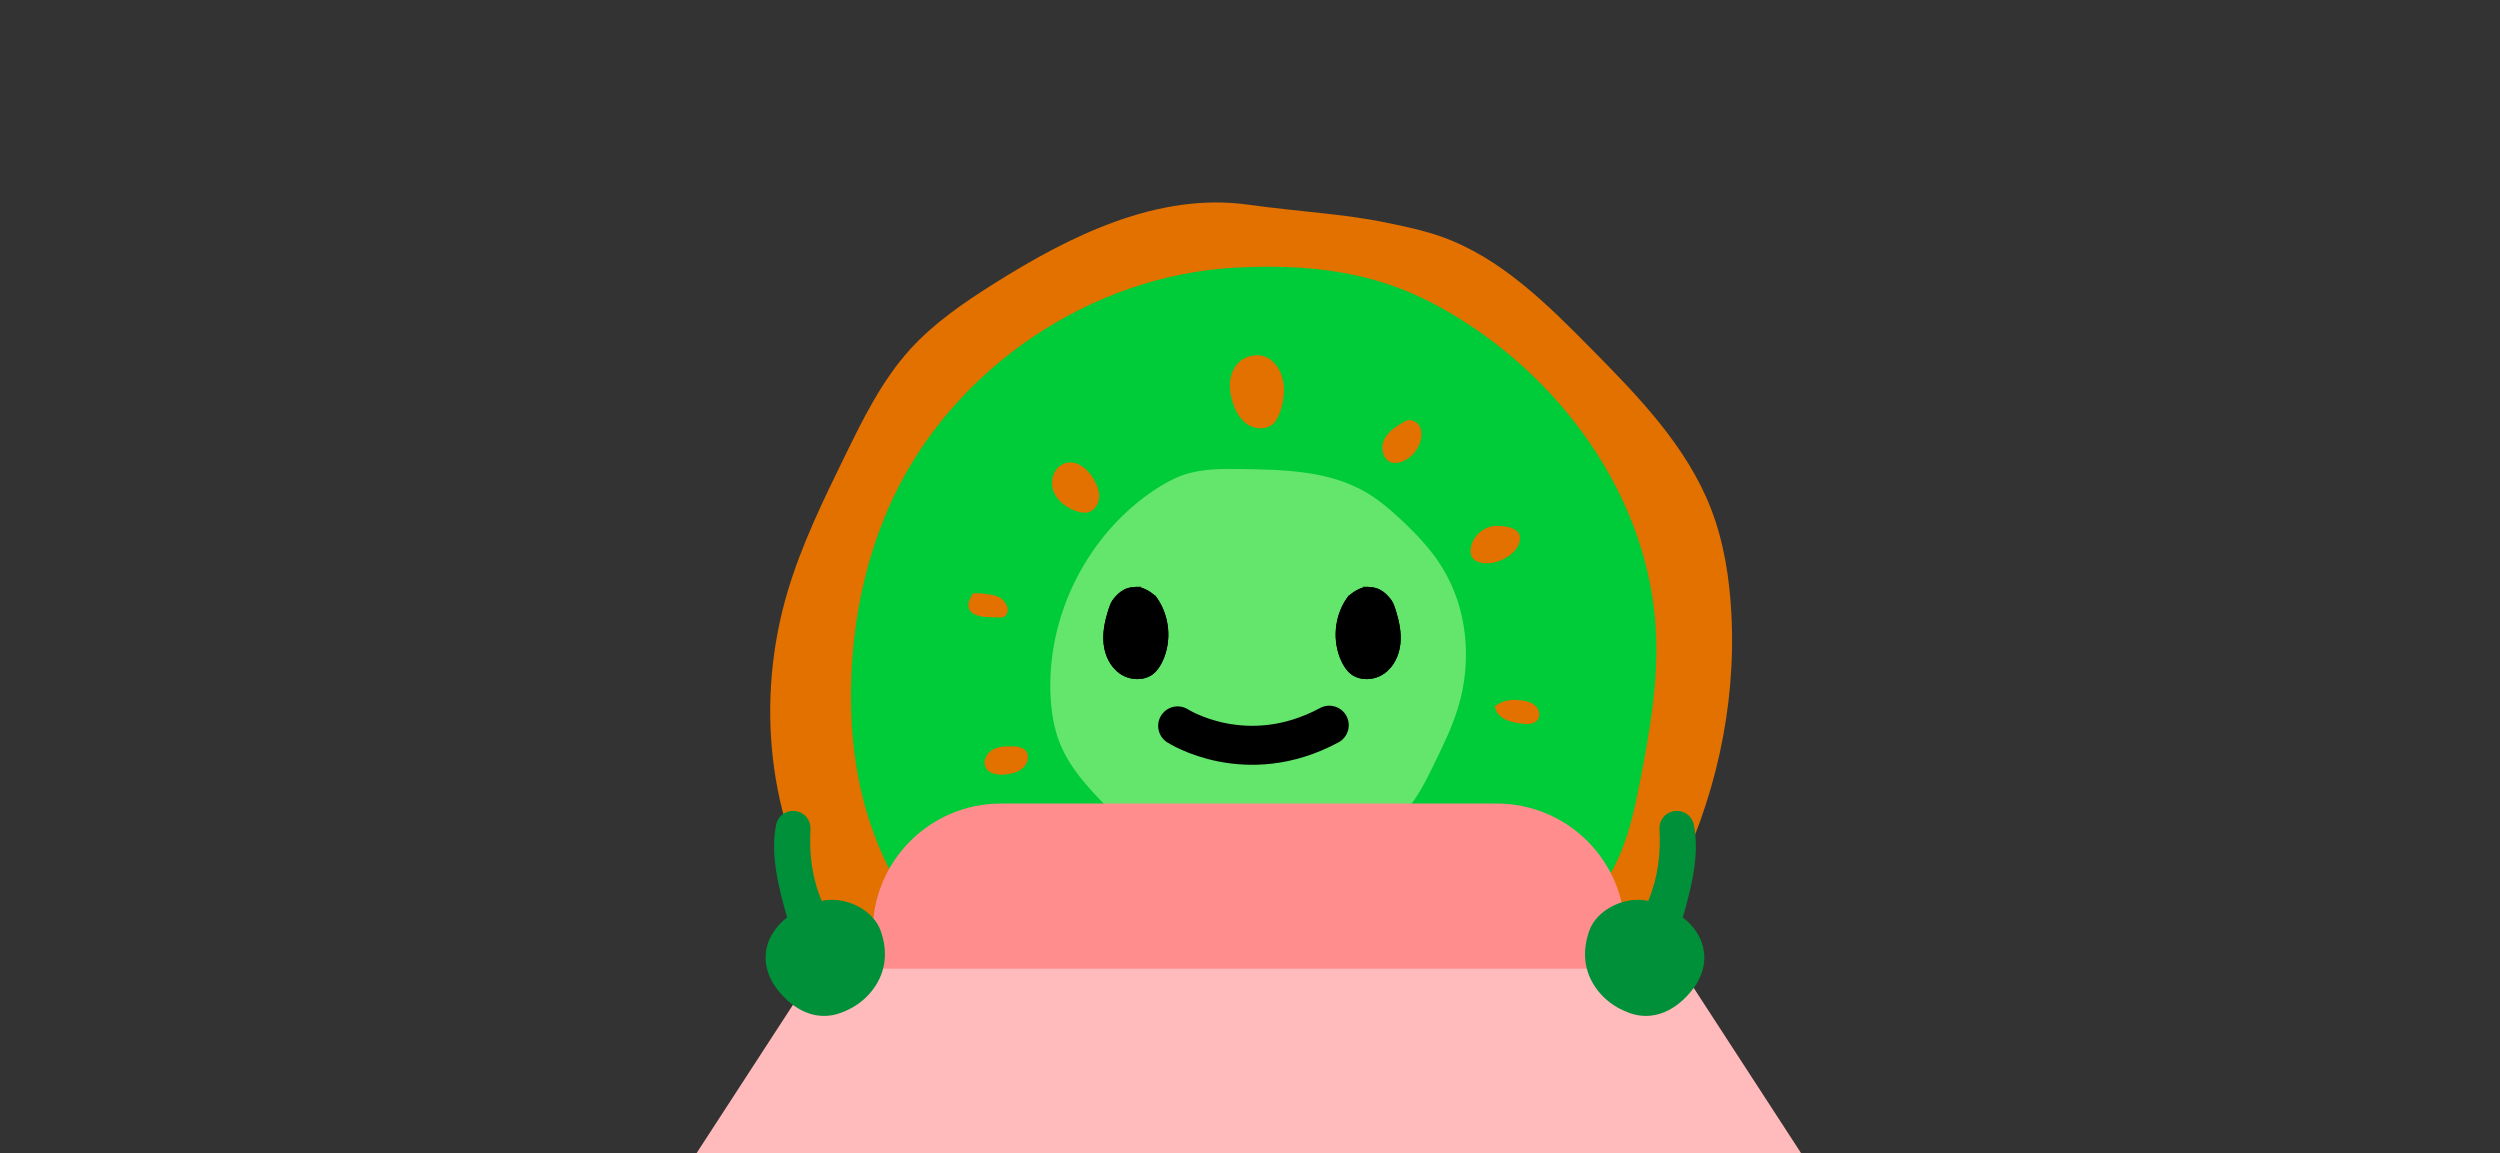 <svg width="852" height="393" viewBox="0 0 852 393" fill="none" xmlns="http://www.w3.org/2000/svg">
<rect x="0" y="0" width="852" height="393" fill="#333333" stroke="none"/>
<g clip-path="url(#clip0_171_93)">
<path d="M496.872 375.513C501.294 389.37 503.127 403.116 502.234 418.005C508.455 419.031 515.066 422.034 519.691 426.321C524.32 430.608 525.573 439.101 520.525 442.88C518.924 444.078 516.946 444.638 514.998 445.095C506.625 447.052 497.893 447.48 489.368 446.341C483.269 445.527 476.781 443.596 473.181 438.601C470.547 434.95 469.924 429.934 471.58 425.749C473.236 421.564 477.116 418.332 481.537 417.463C482.164 404.895 481.346 392.259 479.123 379.872C478.246 375.001 481.465 370.307 486.327 369.371C486.395 369.358 486.458 369.346 486.526 369.333C491.032 368.482 495.479 371.133 496.876 375.505L496.872 375.513Z" fill="#009039"/>
<path d="M355.904 375.513C351.483 389.37 349.649 403.116 350.543 418.005C344.321 419.031 337.71 422.034 333.086 426.321C328.457 430.608 327.203 439.101 332.251 442.88C333.852 444.078 335.83 444.638 337.778 445.095C346.151 447.052 354.883 447.48 363.409 446.341C369.507 445.527 375.995 443.596 379.595 438.601C382.229 434.95 382.852 429.934 381.196 425.749C379.54 421.564 375.661 418.332 371.239 417.463C370.613 404.895 371.43 392.259 373.653 379.872C374.53 375.001 371.311 370.307 366.449 369.371C366.382 369.358 366.318 369.346 366.25 369.333C361.744 368.482 357.297 371.133 355.9 375.505L355.904 375.513Z" fill="#009039"/>
<path d="M425.24 69.729C394.697 65.518 364.861 80.204 338.777 96.649C328.512 103.122 318.352 110.026 310.199 119.02C300.552 129.656 294.123 142.75 287.817 155.657C280.482 170.674 273.109 185.78 268.361 201.805C257.562 238.248 261.471 279.427 281.608 311.663C290.29 325.566 301.691 337.571 313.668 348.754C322.312 356.824 331.366 364.567 341.589 370.506C370.337 387.213 405.242 388.179 438.488 388.709C454.424 388.963 470.755 389.154 485.797 383.888C493.378 381.232 500.434 377.25 507.151 372.849C560.72 337.749 593.47 273.06 590.048 209.095C589.4 196.95 587.515 184.768 583.123 173.428C574.831 152.014 558.276 135.036 542.141 118.702C527.123 103.494 511.381 87.812 491.239 80.662C485.069 78.472 478.632 77.146 472.22 75.824C457.871 72.872 443.091 72.194 425.24 69.733V69.729Z" fill="#E27100"/>
<path d="M421.245 91.192C371.94 93.772 325.206 125.221 304.247 169.932C295.311 188.991 290.856 210.006 290.11 231.046C289.585 245.902 290.894 260.894 294.913 275.207C301.46 298.527 315.317 319.733 334.045 335.093C362.191 358.179 399.836 367.232 436.233 366.711C450.543 366.507 473.454 361.051 485.986 354.689C494.782 350.22 502.655 343.827 510.922 338.439C517.804 333.953 523.555 327.963 529.222 322.012C537.247 313.586 545.353 304.966 550.541 294.549C555.068 285.454 557.173 275.377 559.108 265.405C562.255 249.177 565.08 232.728 564.394 216.212C562.458 169.793 531.674 127.352 491.038 104.85C473.421 95.094 453.435 89.515 421.253 91.197L421.245 91.192Z" fill="#00CB39"/>
<path d="M425.152 121.642C422.348 122.587 420.315 125.205 419.549 128.064C418.782 130.923 419.146 133.982 419.998 136.816C420.908 139.853 422.484 142.844 425.114 144.61C427.744 146.376 431.597 146.576 433.927 144.419C435.087 143.343 435.752 141.84 436.269 140.344C437.632 136.375 438.141 131.97 436.794 127.996C435.447 124.023 431.678 119.443 425.152 121.638V121.642Z" fill="#E27100"/>
<path d="M361.537 158.567C358.64 160.397 357.819 164.561 359.153 167.721C360.487 170.881 363.523 173.063 366.767 174.181C368.135 174.651 369.63 174.961 371.015 174.545C373.103 173.918 374.437 171.72 374.581 169.547C374.725 167.374 373.882 165.247 372.781 163.362C370.291 159.092 365.797 155.877 361.537 158.571V158.567Z" fill="#E27100"/>
<path d="M370.888 293.55C365.514 293.452 360.351 297.502 359.165 302.746C358.619 305.165 359.042 308.079 361.092 309.477C363.388 311.04 366.513 310.028 368.974 308.744C372.006 307.164 374.966 305.101 376.55 302.072C378.134 299.044 378.041 293.681 370.884 293.55H370.888Z" fill="#E27100"/>
<path d="M409.525 315.674C404.9 317.487 402.532 323.795 404.76 328.357C405.141 329.141 405.654 329.886 406.352 330.382C407.665 331.305 409.482 331.2 410.88 330.42C412.277 329.641 413.298 328.289 414.052 326.841C415.259 324.511 415.856 321.846 415.759 319.203C415.716 318.042 415.517 316.827 414.827 315.912C414.132 314.997 412.781 314.391 409.52 315.67L409.525 315.674Z" fill="#E27100"/>
<path d="M461.993 310.363C459.816 316.107 463.28 323.325 469.124 325.214C470.052 325.515 471.094 325.685 471.979 325.282C473.076 324.787 473.63 323.558 473.931 322.393C475.608 315.806 471.005 308.291 461.993 310.363Z" fill="#E27100"/>
<path d="M478.7 143.622C475.96 145.228 473.071 146.99 471.699 149.849C470.327 152.709 471.369 156.936 474.452 157.686C475.587 157.961 476.794 157.728 477.882 157.305C481.334 155.966 483.93 152.628 484.375 148.951C484.553 147.481 484.375 145.88 483.452 144.72C482.528 143.559 480.504 142.563 478.7 143.622Z" fill="#E27100"/>
<path d="M506.749 279.672C505.139 279.867 503.488 279.541 501.895 279.867C500.303 280.193 498.706 281.557 498.982 283.154C499.066 283.654 499.329 284.107 499.608 284.531C502.679 289.203 508.76 291.669 514.215 290.461C514.927 290.305 515.655 290.072 516.184 289.572C517.26 288.547 517.142 286.776 516.578 285.399C515.287 282.256 511.979 280.053 506.744 279.676L506.749 279.672Z" fill="#E27100"/>
<path d="M509.874 179.218C505.698 179.29 501.827 182.695 501.23 186.834C501.065 187.982 501.15 189.236 501.844 190.168C502.442 190.969 503.403 191.422 504.368 191.676C507.477 192.498 510.844 191.57 513.58 189.876C515.926 188.423 518.065 186.08 518.018 183.318C517.971 180.556 514.761 179.137 509.874 179.218Z" fill="#E27100"/>
<path d="M516.362 238.519C513.902 238.417 511.411 239.192 509.442 240.667C509.616 242.547 511.026 244.136 512.69 245.034C514.355 245.932 516.256 246.25 518.124 246.546C520.284 246.889 522.965 246.995 524.15 245.157C525.061 243.742 524.515 241.747 523.299 240.582C522.084 239.417 520.394 238.68 516.366 238.515L516.362 238.519Z" fill="#E27100"/>
<path d="M338.477 202.821C336.262 202.364 334.001 202.139 331.743 202.152C330.723 203.622 329.651 205.346 330.109 207.074C330.782 209.62 334.073 210.209 336.707 210.302C337.897 210.345 339.083 210.387 340.273 210.429C340.874 210.451 341.492 210.467 342.047 210.234C343.415 209.663 343.762 207.739 343.115 206.405C342.467 205.071 341.42 203.431 338.477 202.821Z" fill="#E27100"/>
<path d="M344.178 254.383C341.95 254.332 339.595 254.565 337.77 255.84C335.945 257.115 334.89 259.716 335.962 261.673C337.126 263.791 340.002 264.168 342.412 263.956C344.279 263.795 346.185 263.41 347.752 262.376C349.319 261.343 350.484 259.547 350.34 257.674C350.196 255.802 348.447 254.074 344.178 254.383Z" fill="#E27100"/>
<path opacity="0.5" d="M429.269 297.697C442.469 299.518 455.365 293.168 466.639 286.065C471.077 283.269 475.465 280.282 478.988 276.398C483.156 271.802 485.938 266.142 488.661 260.563C491.833 254.074 495.018 247.546 497.072 240.62C501.739 224.87 500.049 207.075 491.346 193.142C487.594 187.135 482.669 181.946 477.489 177.113C473.754 173.627 469.841 170.28 465.423 167.713C452.998 160.491 437.912 160.075 423.547 159.847C416.661 159.737 409.601 159.656 403.1 161.931C399.822 163.079 396.777 164.799 393.872 166.701C370.719 181.87 356.565 209.828 358.044 237.473C358.323 242.721 359.14 247.987 361.038 252.888C364.621 262.144 371.778 269.48 378.749 276.542C385.241 283.116 392.043 289.89 400.746 292.982C403.414 293.927 406.196 294.503 408.966 295.075C415.166 296.35 421.557 296.642 429.269 297.705V297.697Z" fill="#C9FF9E"/>
<path d="M401.339 247.377C401.339 247.377 424.628 262.431 453.015 247.147" stroke="black" stroke-width="13.283" stroke-miterlimit="10" stroke-linecap="round"/>
<path d="M387.426 200.516L387.285 200.519C385.59 200.558 384.3 200.878 383.174 201.488C382.043 202.1 381.041 203.025 379.951 204.33C379.126 205.32 378.667 206.575 378.244 207.898L387.426 200.516ZM387.426 200.516C388.499 200.536 389.847 201.048 391.108 201.799C392.42 202.579 393.534 203.555 394.056 204.325L387.426 200.516ZM392.64 229.311L392.64 229.311C394.022 228.243 394.998 226.714 395.756 225.077C398.807 218.48 398.144 210.367 394.056 204.325L392.64 229.311ZM392.64 229.311C389.679 231.602 385.074 231.344 381.929 229.147C378.789 226.954 377.018 223.182 376.616 219.356M392.64 229.311L376.616 219.356M376.616 219.356C376.217 215.528 377.05 211.649 378.244 207.899L376.616 219.356Z" fill="black" stroke="black" stroke-width="1.031"/>
<path d="M465.932 200.516L466.073 200.519C467.768 200.558 469.058 200.878 470.183 201.488C471.315 202.1 472.316 203.025 473.406 204.33C474.232 205.32 474.691 206.575 475.113 207.898L465.932 200.516ZM465.932 200.516C464.859 200.536 463.511 201.048 462.25 201.798C460.938 202.579 459.824 203.555 459.302 204.325L465.932 200.516ZM460.717 229.311L460.717 229.311C459.335 228.242 458.359 226.714 457.602 225.077C454.55 218.48 455.213 210.367 459.302 204.325L460.717 229.311ZM460.717 229.311C463.678 231.602 468.283 231.344 471.429 229.147C474.569 226.954 476.339 223.182 476.741 219.356M460.717 229.311L476.741 219.356M476.741 219.356C477.14 215.528 476.308 211.649 475.113 207.899L476.741 219.356Z" fill="black" stroke="black" stroke-width="1.031"/>
<path d="M387.273 200.004C383.757 200.085 381.777 201.339 379.556 204C378.659 205.075 378.176 206.419 377.753 207.742C376.551 211.517 375.694 215.477 376.104 219.41C376.517 223.343 378.341 227.27 381.633 229.57C384.926 231.869 389.782 232.174 392.956 229.719C394.431 228.578 395.45 226.966 396.224 225.293C399.351 218.532 398.672 210.227 394.483 204.036C393.323 202.325 389.749 199.944 387.273 200.001V200.004Z" fill="black"/>
<path d="M466.085 200.004C469.601 200.085 471.58 201.339 473.802 204C474.699 205.075 475.182 206.419 475.604 207.742C476.807 211.517 477.664 215.477 477.254 219.41C476.841 223.343 475.017 227.27 471.724 229.57C468.432 231.869 463.575 232.174 460.402 229.719C458.927 228.578 457.908 226.965 457.134 225.293C454.006 218.532 454.686 210.227 458.875 204.036C460.035 202.324 463.609 199.944 466.085 200.001V200.004Z" fill="black"/>
<path d="M510.07 273.85H341.13C316.979 273.85 297.4 293.429 297.4 317.58V414.33C297.4 438.481 316.979 458.06 341.13 458.06H510.07C534.222 458.06 553.8 438.481 553.8 414.33V317.58C553.8 293.429 534.222 273.85 510.07 273.85Z" fill="#FF8D8D"/>
<path d="M614.14 393.5H237.06L278.25 330.12H572.95L614.14 393.5Z" fill="#FFBABB"/>
<path d="M268.254 312.65C265.35 302.543 262.396 290.992 264.536 280.961C265.21 277.807 268.321 275.81 271.474 276.479C271.509 276.488 271.543 276.491 271.578 276.501C274.39 277.093 276.358 279.647 276.207 282.518C275.765 291.003 276.641 298.919 280.037 307.036C287.674 305.261 297.494 309.763 300.135 317.209C302.776 324.654 301.88 331.927 296.862 338.03C295.133 340.132 291.982 343.223 286.394 345.239C278.23 348.179 270.305 344.338 264.677 336.888C258.886 329.223 259.58 319.436 268.254 312.65Z" fill="#009039"/>
<path d="M573.502 312.65C576.407 302.543 579.361 290.992 577.22 280.961C576.547 277.807 573.436 275.81 570.283 276.479C570.248 276.488 570.214 276.491 570.179 276.501C567.367 277.093 565.399 279.647 565.55 282.518C565.992 291.003 565.115 298.919 561.72 307.036C554.083 305.261 544.263 309.763 541.622 317.209C538.981 324.654 539.877 331.927 544.895 338.03C546.624 340.132 549.775 343.223 555.363 345.239C563.527 348.179 571.452 344.338 577.08 336.888C582.871 329.223 582.177 319.436 573.502 312.65Z" fill="#009039"/>
</g>
<defs>
<clipPath id="clip0_171_93">
<rect width="852" height="393" fill="white"/>
</clipPath>
</defs>
</svg>
